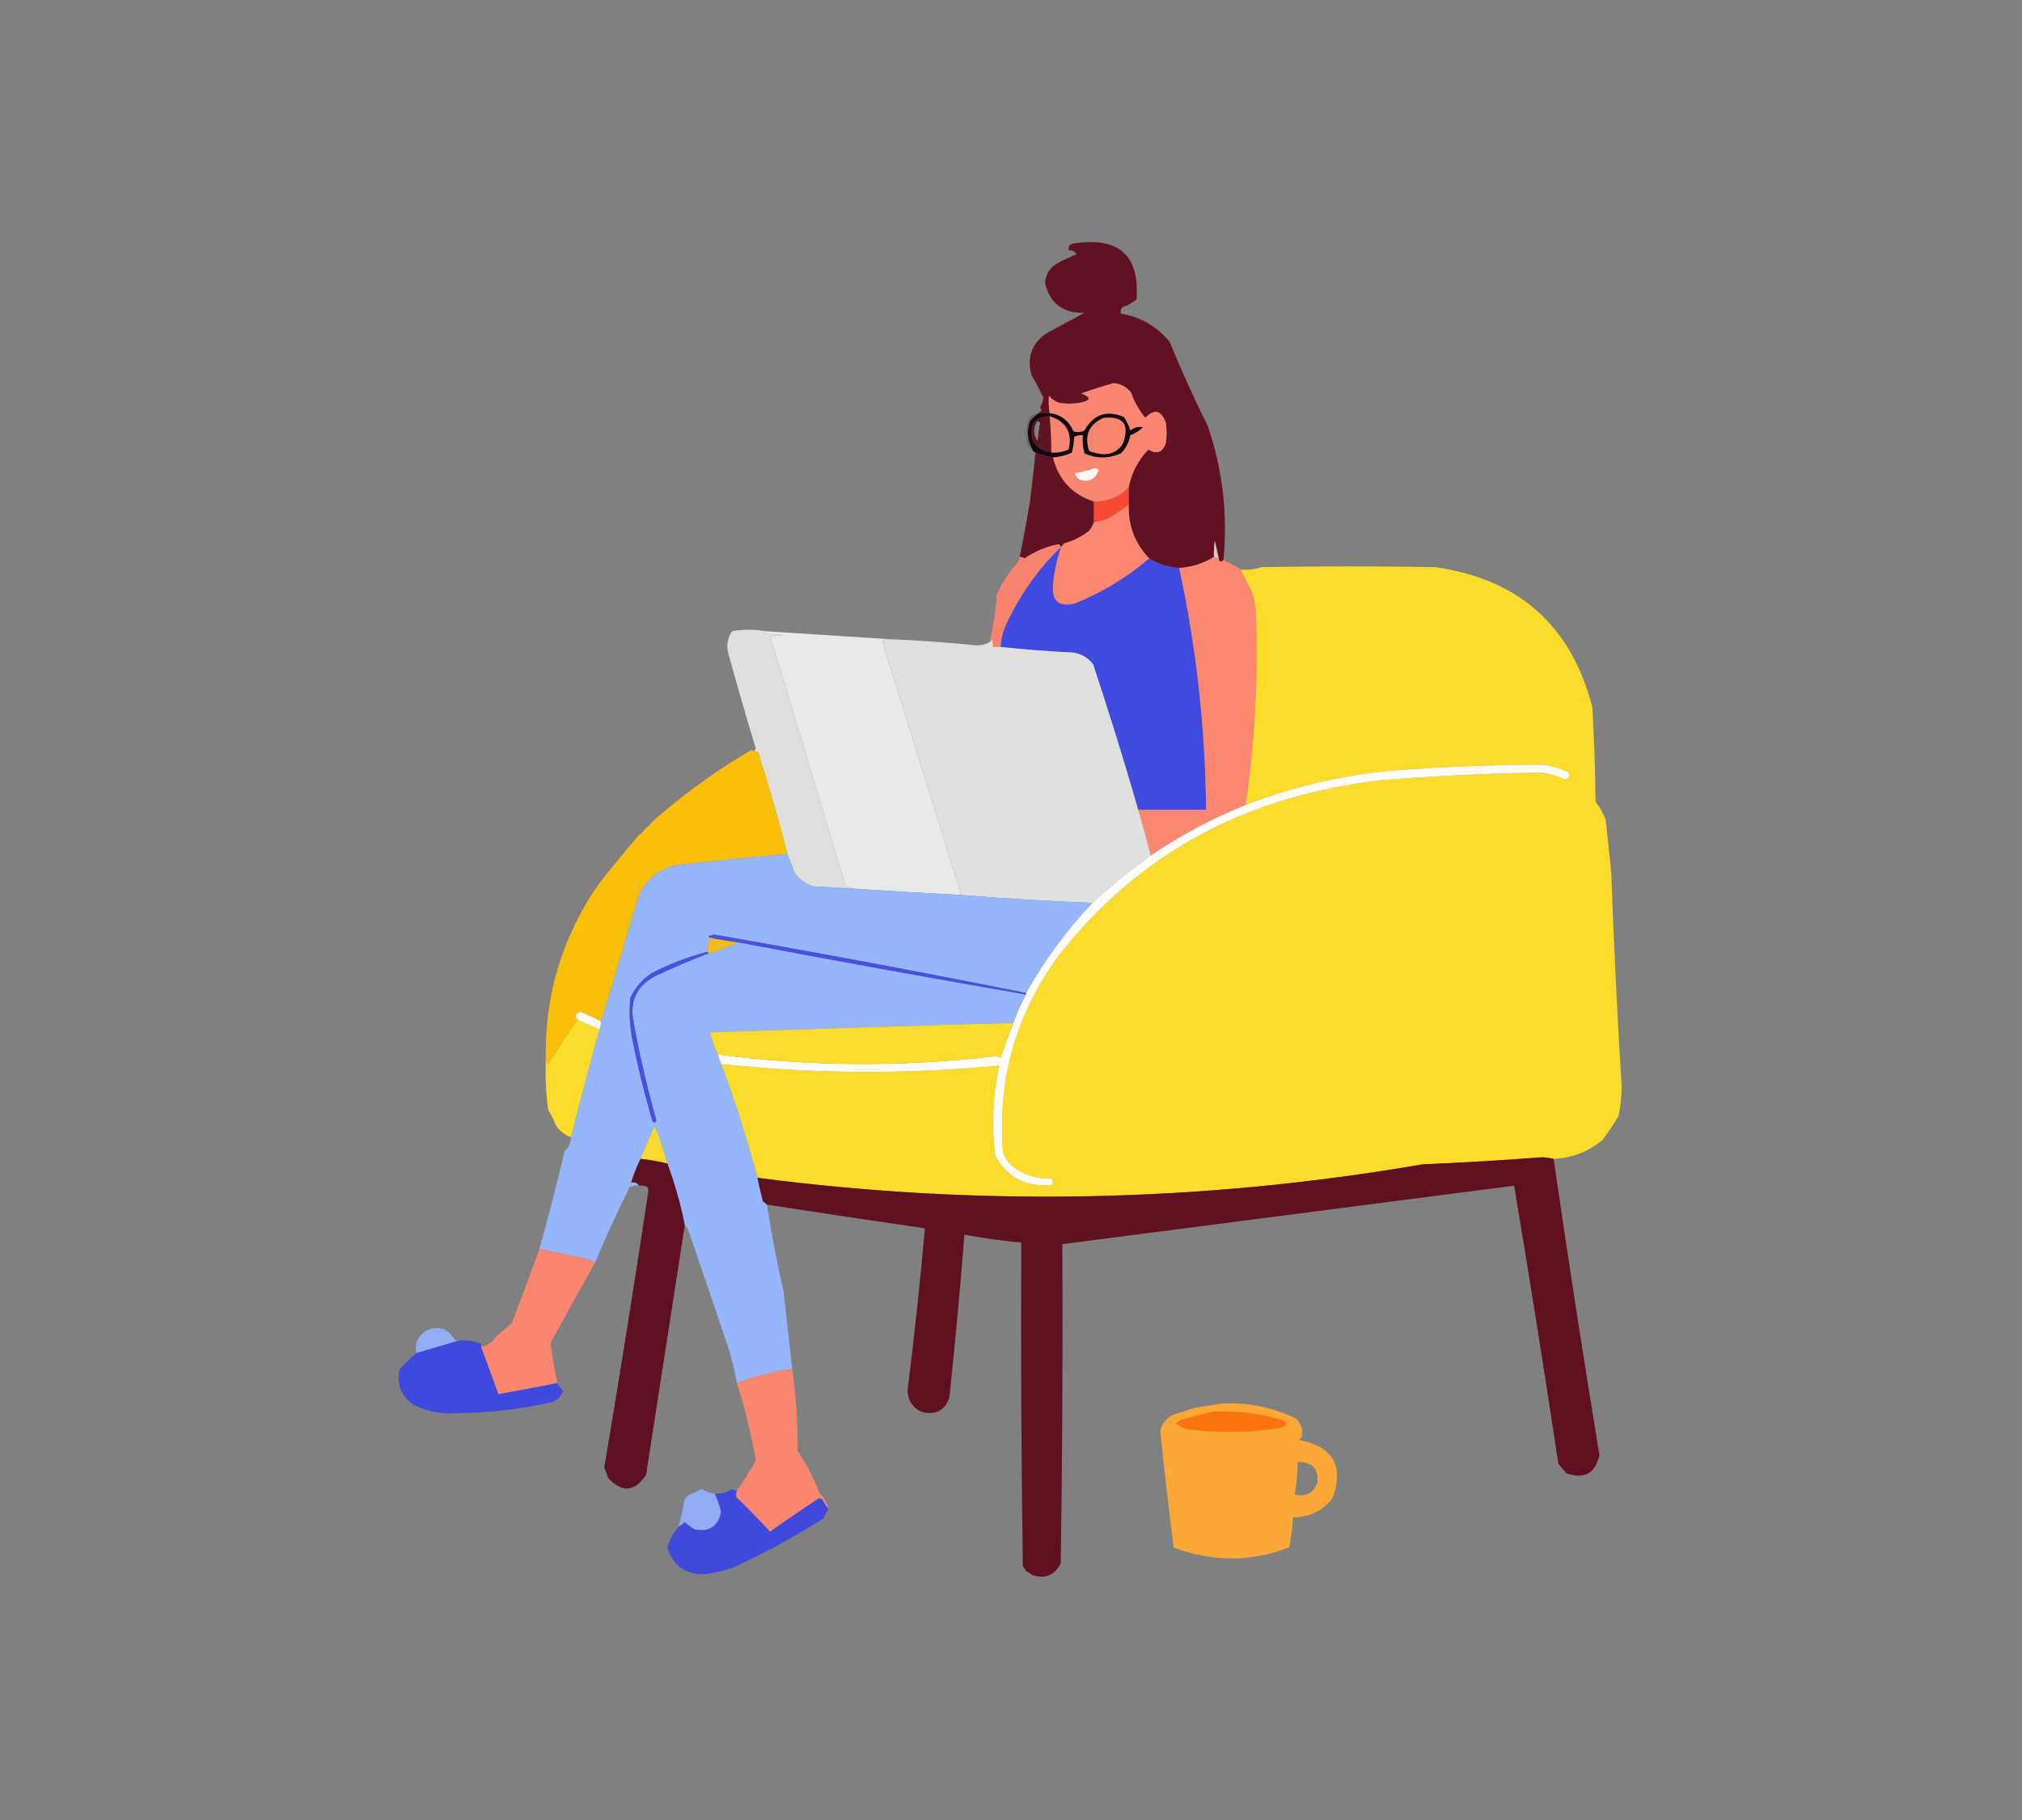 <?xml version="1.0" encoding="UTF-8"?>
<!DOCTYPE svg PUBLIC "-//W3C//DTD SVG 1.1//EN" "http://www.w3.org/Graphics/SVG/1.1/DTD/svg11.dtd">
<svg xmlns="http://www.w3.org/2000/svg" version="1.1" width="1280px" height="1152px" style="shape-rendering:geometricPrecision; text-rendering:geometricPrecision; image-rendering:optimizeQuality; fill-rule:evenodd; clip-rule:evenodd" xmlns:xlink="http://www.w3.org/1999/xlink">
<rect width="100%" height="100%" fill="#808080" stroke="none"/>
<g><path style="opacity:1" fill="#611121" d="M 774.5,354.5 C 772.804,356.129 771.804,355.796 771.5,353.5C 770.734,349.837 769.9,346.171 769,342.5C 768.502,345.817 768.335,349.15 768.5,352.5C 761.818,356.675 754.484,359.008 746.5,359.5C 739.615,359.093 733.282,357.093 727.5,353.5C 718.457,344.047 714.124,332.714 714.5,319.5C 714.5,315.833 714.5,312.167 714.5,308.5C 716.293,299.246 720.46,291.246 727,284.5C 732.189,287.749 735.855,286.416 738,280.5C 738.667,276.167 738.667,271.833 738,267.5C 735.124,259.593 730.791,258.593 725,264.5C 721.071,259.735 718.071,254.402 716,248.5C 713.202,244.934 709.535,242.934 705,242.5C 698.097,244.468 691.263,246.635 684.5,249C 691.052,251.526 690.719,253.526 683.5,255C 679.167,255.667 674.833,255.667 670.5,255C 667.898,254.117 665.731,252.617 664,250.5C 663.721,254.17 663.888,257.837 664.5,261.5C 662.167,261.5 659.833,261.5 657.5,261.5C 657.918,260.778 658.584,260.278 659.5,260C 658.941,259.275 658.608,258.442 658.5,257.5C 659.636,255.682 660.303,253.682 660.5,251.5C 658.155,246.68 655.655,242.013 653,237.5C 649.908,226.224 653.074,217.39 662.5,211C 670.556,206.573 678.556,202.24 686.5,198C 672.908,198.391 664.574,192.057 661.5,179C 662.09,173.064 665.09,168.731 670.5,166C 674.104,164.094 677.77,162.427 681.5,161C 680.347,159.117 678.681,158.284 676.5,158.5C 676.22,155.612 677.553,154.112 680.5,154C 708.467,149.922 721.467,161.755 719.5,189.5C 716.847,191.724 713.847,193.391 710.5,194.5C 709.571,195.689 709.238,197.022 709.5,198.5C 722.101,200.633 732.434,206.633 740.5,216.5C 747.808,234.465 755.808,252.132 764.5,269.5C 773.933,296.926 777.266,325.26 774.5,354.5 Z"/></g>
<g><path style="opacity:0.004" fill="#000000" d="M 709.5,156.5 C 710.833,157.167 710.833,157.167 709.5,156.5 Z"/></g>
<g><path style="opacity:0.004" fill="#000000" d="M 677.5,160.5 C 678.833,161.167 678.833,161.167 677.5,160.5 Z"/></g>
<g><path style="opacity:0.004" fill="#000000" d="M 668.5,164.5 C 669.833,165.167 669.833,165.167 668.5,164.5 Z"/></g>
<g><path style="opacity:0.004" fill="#000000" d="M 652.5,241.5 C 653.833,242.167 653.833,242.167 652.5,241.5 Z"/></g>
<g><path style="opacity:1" fill="#f88670" d="M 714.5,308.5 C 708.504,314.614 701.17,317.614 692.5,317.5C 678.664,312.996 669.997,303.663 666.5,289.5C 670.697,289.261 674.697,288.261 678.5,286.5C 679.324,283.215 679.824,279.882 680,276.5C 681.699,275.594 683.533,275.261 685.5,275.5C 685.207,279.437 685.54,283.27 686.5,287C 694.167,290.333 701.833,290.333 709.5,287C 712.683,283.802 714.683,279.969 715.5,275.5C 718.54,274.32 721.206,272.653 723.5,270.5C 720.693,269.863 718.027,270.529 715.5,272.5C 714.571,269.475 713.238,266.642 711.5,264C 700.695,259.397 692.362,262.23 686.5,272.5C 684.235,273.647 681.902,273.814 679.5,273C 676.629,266.285 671.629,262.452 664.5,261.5C 663.888,257.837 663.721,254.17 664,250.5C 665.731,252.617 667.898,254.117 670.5,255C 674.833,255.667 679.167,255.667 683.5,255C 690.719,253.526 691.052,251.526 684.5,249C 691.263,246.635 698.097,244.468 705,242.5C 709.535,242.934 713.202,244.934 716,248.5C 718.071,254.402 721.071,259.735 725,264.5C 730.791,258.593 735.124,259.593 738,267.5C 738.667,271.833 738.667,276.167 738,280.5C 735.855,286.416 732.189,287.749 727,284.5C 720.46,291.246 716.293,299.246 714.5,308.5 Z"/></g>
<g><path style="opacity:0.004" fill="#000000" d="M 652.5,260.5 C 653.833,261.167 653.833,261.167 652.5,260.5 Z"/></g>
<g><path style="opacity:1" fill="#110912" d="M 657.5,261.5 C 659.833,261.5 662.167,261.5 664.5,261.5C 671.629,262.452 676.629,266.285 679.5,273C 681.902,273.814 684.235,273.647 686.5,272.5C 692.362,262.23 700.695,259.397 711.5,264C 713.238,266.642 714.571,269.475 715.5,272.5C 718.027,270.529 720.693,269.863 723.5,270.5C 721.206,272.653 718.54,274.32 715.5,275.5C 714.683,279.969 712.683,283.802 709.5,287C 701.833,290.333 694.167,290.333 686.5,287C 685.54,283.27 685.207,279.437 685.5,275.5C 683.533,275.261 681.699,275.594 680,276.5C 679.824,279.882 679.324,283.215 678.5,286.5C 674.697,288.261 670.697,289.261 666.5,289.5C 662.691,288.965 659.024,287.965 655.5,286.5C 654.5,286.167 653.833,285.5 653.5,284.5C 650.36,278.717 649.86,272.717 652,266.5C 653.73,264.598 655.563,262.931 657.5,261.5 Z M 656.5,266.5 C 657.497,266.47 658.164,266.97 658.5,268C 657.77,271.794 657.27,275.627 657,279.5C 653.856,275.34 653.689,271.006 656.5,266.5 Z"/></g>
<g><path style="opacity:1" fill="#601421" d="M 664.5,263.5 C 665.143,271.15 665.477,278.817 665.5,286.5C 654.535,284.579 650.702,278.246 654,267.5C 656.824,264.502 660.324,263.168 664.5,263.5 Z M 656.5,266.5 C 653.689,271.006 653.856,275.34 657,279.5C 657.27,275.627 657.77,271.794 658.5,268C 658.164,266.97 657.497,266.47 656.5,266.5 Z"/></g>
<g><path style="opacity:1" fill="#f7856f" d="M 664.5,263.5 C 674.983,266.801 678.983,273.801 676.5,284.5C 673.009,286.094 669.342,286.761 665.5,286.5C 665.477,278.817 665.143,271.15 664.5,263.5 Z"/></g>
<g><path style="opacity:1" fill="#f8866f" d="M 698.5,264.5 C 711.024,263.202 715.191,268.535 711,280.5C 708.151,285.427 703.817,287.76 698,287.5C 695.069,287.225 692.235,286.559 689.5,285.5C 686.24,275.697 689.24,268.697 698.5,264.5 Z"/></g>
<g><path style="opacity:0.267" fill="#5b2125" d="M 657.5,261.5 C 655.563,262.931 653.73,264.598 652,266.5C 649.86,272.717 650.36,278.717 653.5,284.5C 651.39,283.547 650.223,281.881 650,279.5C 649.09,274.336 649.59,269.336 651.5,264.5C 653.071,262.585 655.071,261.585 657.5,261.5 Z"/></g>
<g><path style="opacity:1" fill="#621222" d="M 655.5,286.5 C 659.024,287.965 662.691,288.965 666.5,289.5C 669.997,303.663 678.664,312.996 692.5,317.5C 692.5,321.833 692.5,326.167 692.5,330.5C 691.869,332.448 690.869,334.281 689.5,336C 684.725,339.721 679.391,342.388 673.5,344C 672.934,344.995 672.267,345.828 671.5,346.5C 671.53,345.503 671.03,344.836 670,344.5C 662.201,346.043 655.034,349.043 648.5,353.5C 647.583,352.873 646.583,352.539 645.5,352.5C 647.894,340.92 650.061,329.254 652,317.5C 653.251,307.161 654.418,296.827 655.5,286.5 Z"/></g>
<g><path style="opacity:1" fill="#fff8f7" d="M 692.5,296.5 C 693.675,296.281 694.675,296.614 695.5,297.5C 693.618,302.911 689.952,305.078 684.5,304C 682.365,303.241 681.032,301.741 680.5,299.5C 684.71,298.822 688.71,297.822 692.5,296.5 Z"/></g>
<g><path style="opacity:1" fill="#f74933" d="M 714.5,308.5 C 714.5,312.167 714.5,315.833 714.5,319.5C 710.988,322.17 707.322,324.67 703.5,327C 700.107,329.076 696.44,330.242 692.5,330.5C 692.5,326.167 692.5,321.833 692.5,317.5C 701.17,317.614 708.504,314.614 714.5,308.5 Z"/></g>
<g><path style="opacity:1" fill="#fb8771" d="M 714.5,319.5 C 714.124,332.714 718.457,344.047 727.5,353.5C 713.46,365.527 697.793,375.027 680.5,382C 670.553,384.551 665.886,380.718 666.5,370.5C 667.218,362.295 668.885,354.295 671.5,346.5C 672.267,345.828 672.934,344.995 673.5,344C 679.391,342.388 684.725,339.721 689.5,336C 690.869,334.281 691.869,332.448 692.5,330.5C 696.44,330.242 700.107,329.076 703.5,327C 707.322,324.67 710.988,322.17 714.5,319.5 Z"/></g>
<g><path style="opacity:1" fill="#f7836e" d="M 671.5,346.5 C 656.383,361.133 644.55,378.133 636,397.5C 634.53,401.378 633.697,405.378 633.5,409.5C 631.833,409.5 630.167,409.5 628.5,409.5C 628.66,407.801 628.494,406.134 628,404.5C 627.722,405.416 627.222,406.082 626.5,406.5C 628.767,396.682 630.267,386.682 631,376.5C 634.052,369.093 638.385,362.426 644,356.5C 644.791,355.255 645.291,353.922 645.5,352.5C 646.583,352.539 647.583,352.873 648.5,353.5C 655.034,349.043 662.201,346.043 670,344.5C 671.03,344.836 671.53,345.503 671.5,346.5 Z"/></g>
<g><path style="opacity:1" fill="#414ade" d="M 671.5,346.5 C 668.885,354.295 667.218,362.295 666.5,370.5C 665.886,380.718 670.553,384.551 680.5,382C 697.793,375.027 713.46,365.527 727.5,353.5C 733.282,357.093 739.615,359.093 746.5,359.5C 757.361,409.918 763.028,460.918 763.5,512.5C 749.167,512.5 734.833,512.5 720.5,512.5C 711.638,481.743 702.138,451.076 692,420.5C 688.587,416.044 684.087,413.544 678.5,413C 663.311,412.282 648.311,411.116 633.5,409.5C 633.697,405.378 634.53,401.378 636,397.5C 644.55,378.133 656.383,361.133 671.5,346.5 Z"/></g>
<g><path style="opacity:0.914" fill="#e0cdcf" d="M 771.5,353.5 C 770.391,353.443 769.391,353.11 768.5,352.5C 768.335,349.15 768.502,345.817 769,342.5C 769.9,346.171 770.734,349.837 771.5,353.5 Z"/></g>
<g><path style="opacity:1" fill="#fb8770" d="M 768.5,352.5 C 769.391,353.11 770.391,353.443 771.5,353.5C 771.804,355.796 772.804,356.129 774.5,354.5C 778.306,356.237 781.973,358.237 785.5,360.5C 787.359,364.896 789.526,369.229 792,373.5C 793.869,378.318 794.869,383.318 795,388.5C 796.533,429.042 794.366,469.375 788.5,509.5C 767.293,518.101 747.293,528.767 728.5,541.5C 725.989,531.789 723.322,522.123 720.5,512.5C 734.833,512.5 749.167,512.5 763.5,512.5C 763.028,460.918 757.361,409.918 746.5,359.5C 754.484,359.008 761.818,356.675 768.5,352.5 Z"/></g>
<g><path style="opacity:0.004" fill="#fe0000" d="M 640.5,356.5 C 641.833,357.167 641.833,357.167 640.5,356.5 Z"/></g>
<g><path style="opacity:1" fill="#fbdc2b" d="M 1014.5,721.5 C 1005.65,728.978 995.314,732.978 983.5,733.5C 981.217,732.971 978.883,732.637 976.5,732.5C 951.192,734.402 925.859,735.902 900.5,737C 760.611,761.035 620.278,763.869 479.5,745.5C 473.042,721.124 465.375,697.124 456.5,673.5C 515.118,679.795 573.784,680.128 632.5,674.5C 628.457,693.367 627.624,712.367 630,731.5C 637.684,745.427 649.517,751.593 665.5,750C 666.833,748.667 666.833,747.333 665.5,746C 656.207,746.261 647.874,743.595 640.5,738C 638.044,735.592 636.211,732.759 635,729.5C 631.295,684.364 642.629,643.364 669,606.5C 712.025,550.709 768.192,515.209 837.5,500C 849.075,497.46 860.742,495.46 872.5,494C 906.798,491.237 941.131,489.571 975.5,489C 980.901,489.689 986.068,491.189 991,493.5C 993.502,492.499 994.002,490.833 992.5,488.5C 987.65,486.494 982.65,484.994 977.5,484C 944.46,484.037 911.46,485.37 878.5,488C 847.506,491.164 817.506,498.331 788.5,509.5C 794.366,469.375 796.533,429.042 795,388.5C 794.869,383.318 793.869,378.318 792,373.5C 789.526,369.229 787.359,364.896 785.5,360.5C 790.032,360.931 794.365,360.431 798.5,359C 835.167,358.333 871.833,358.333 908.5,359C 961.439,366.465 994.605,395.965 1008,447.5C 1009.18,467.477 1009.85,487.477 1010,507.5C 1012.81,510.951 1014.98,514.784 1016.5,519C 1017.67,530.274 1018.83,541.441 1020,552.5C 1021.57,597.257 1023.74,641.924 1026.5,686.5C 1026.65,693.259 1025.98,699.926 1024.5,706.5C 1021.39,711.729 1018.06,716.729 1014.5,721.5 Z"/></g>
<g><path style="opacity:0.004" fill="#feff00" d="M 969.5,381.5 C 970.833,382.167 970.833,382.167 969.5,381.5 Z"/></g>
<g><path style="opacity:0.004" fill="#feff00" d="M 985.5,397.5 C 986.833,398.167 986.833,398.167 985.5,397.5 Z"/></g>
<g><path style="opacity:1" fill="#dfdfde" d="M 484.5,399.5 C 484.389,400.117 484.056,400.617 483.5,401C 487.5,401.333 491.5,401.667 495.5,402C 492.854,402.497 490.187,402.664 487.5,402.5C 503.504,455.511 519.504,508.511 535.5,561.5C 537.415,561.216 539.081,561.549 540.5,562.5C 531.841,561.963 523.174,561.463 514.5,561C 509.82,559.321 505.987,556.488 503,552.5C 501.485,548.39 499.985,544.39 498.5,540.5C 492.96,519.012 486.794,497.679 480,476.5C 479.329,475.748 478.496,475.414 477.5,475.5C 477.611,474.883 477.944,474.383 478.5,474C 472.437,453.919 466.604,433.752 461,413.5C 459.718,408.326 460.551,403.66 463.5,399.5C 470.512,398.279 477.512,398.279 484.5,399.5 Z"/></g>
<g><path style="opacity:1" fill="#e9e9e9" d="M 484.5,399.5 C 510.162,401.125 535.829,402.791 561.5,404.5C 560.737,405.268 559.737,405.768 558.5,406C 575.274,459.487 591.94,512.987 608.5,566.5C 585.825,565.284 563.159,563.951 540.5,562.5C 539.081,561.549 537.415,561.216 535.5,561.5C 519.504,508.511 503.504,455.511 487.5,402.5C 490.187,402.664 492.854,402.497 495.5,402C 491.5,401.667 487.5,401.333 483.5,401C 484.056,400.617 484.389,400.117 484.5,399.5 Z"/></g>
<g><path style="opacity:0.999" fill="#e0e0e0" d="M 561.5,404.5 C 580.48,405.255 599.313,406.588 618,408.5C 621.252,408.481 624.085,407.814 626.5,406.5C 627.222,406.082 627.722,405.416 628,404.5C 628.494,406.134 628.66,407.801 628.5,409.5C 630.167,409.5 631.833,409.5 633.5,409.5C 648.311,411.116 663.311,412.282 678.5,413C 684.087,413.544 688.587,416.044 692,420.5C 702.138,451.076 711.638,481.743 720.5,512.5C 723.322,522.123 725.989,531.789 728.5,541.5C 715.587,550.742 703.254,560.742 691.5,571.5C 663.772,570.418 636.105,568.751 608.5,566.5C 591.94,512.987 575.274,459.487 558.5,406C 559.737,405.768 560.737,405.268 561.5,404.5 Z"/></g>
<g><path style="opacity:0.004" fill="#feff00" d="M 993.5,408.5 C 994.833,409.167 994.833,409.167 993.5,408.5 Z"/></g>
<g><path style="opacity:1" fill="#f9bf09" d="M 477.5,475.5 C 478.496,475.414 479.329,475.748 480,476.5C 486.794,497.679 492.96,519.012 498.5,540.5C 476.819,542.456 455.152,544.623 433.5,547C 419.502,548.065 409.669,554.898 404,567.5C 396.429,594.035 388.595,620.369 380.5,646.5C 376.308,644.238 371.974,642.238 367.5,640.5C 364.49,641.194 363.823,642.861 365.5,645.5C 359.196,654.657 353.03,663.991 347,673.5C 346.722,672.584 346.222,671.918 345.5,671.5C 344.575,630.53 355.742,593.197 379,559.5C 387.364,548.977 395.864,538.644 404.5,528.5C 406.167,527.5 407.5,526.167 408.5,524.5C 410.167,523.5 411.5,522.167 412.5,520.5C 432.108,503.065 453.275,487.732 476,474.5C 476.383,475.056 476.883,475.389 477.5,475.5 Z"/></g>
<g><path style="opacity:1" fill="#fefdf8" d="M 456.5,673.5 C 455.637,671.579 454.971,669.579 454.5,667.5C 513.112,675.111 571.778,675.444 630.5,668.5C 631.554,668.68 632.554,669.013 633.5,669.5C 635.977,662.067 638.643,654.734 641.5,647.5C 643.62,641.26 646.287,635.26 649.5,629.5C 649.5,629.167 649.5,628.833 649.5,628.5C 661.153,607.836 675.153,588.836 691.5,571.5C 703.254,560.742 715.587,550.742 728.5,541.5C 747.293,528.767 767.293,518.101 788.5,509.5C 817.506,498.331 847.506,491.164 878.5,488C 911.46,485.37 944.46,484.037 977.5,484C 982.65,484.994 987.65,486.494 992.5,488.5C 994.002,490.833 993.502,492.499 991,493.5C 986.068,491.189 980.901,489.689 975.5,489C 941.131,489.571 906.798,491.237 872.5,494C 860.742,495.46 849.075,497.46 837.5,500C 768.192,515.209 712.025,550.709 669,606.5C 642.629,643.364 631.295,684.364 635,729.5C 636.211,732.759 638.044,735.592 640.5,738C 647.874,743.595 656.207,746.261 665.5,746C 666.833,747.333 666.833,748.667 665.5,750C 649.517,751.593 637.684,745.427 630,731.5C 627.624,712.367 628.457,693.367 632.5,674.5C 573.784,680.128 515.118,679.795 456.5,673.5 Z"/></g>
<g><path style="opacity:0.004" fill="#feff00" d="M 449.5,488.5 C 450.833,489.167 450.833,489.167 449.5,488.5 Z"/></g>
<g><path style="opacity:0.004" fill="#feff00" d="M 436.5,497.5 C 437.833,498.167 437.833,498.167 436.5,497.5 Z"/></g>
<g><path style="opacity:0.004" fill="#feff00" d="M 432.5,500.5 C 433.833,501.167 433.833,501.167 432.5,500.5 Z"/></g>
<g><path style="opacity:0.004" fill="#feff00" d="M 424.5,507.5 C 425.833,508.167 425.833,508.167 424.5,507.5 Z"/></g>
<g><path style="opacity:0.004" fill="#feff00" d="M 413.5,516.5 C 414.833,517.167 414.833,517.167 413.5,516.5 Z"/></g>
<g><path style="opacity:0.004" fill="#feff00" d="M 413.5,517.5 C 412.833,518.167 412.833,518.167 413.5,517.5 Z"/></g>
<g><path style="opacity:0.004" fill="#feff00" d="M 412.5,520.5 C 411.833,519.167 411.833,519.167 412.5,520.5 Z"/></g>
<g><path style="opacity:0.004" fill="#feff00" d="M 409.5,520.5 C 410.833,521.167 410.833,521.167 409.5,520.5 Z"/></g>
<g><path style="opacity:0.004" fill="#feff00" d="M 409.5,521.5 C 408.833,522.167 408.833,522.167 409.5,521.5 Z"/></g>
<g><path style="opacity:0.004" fill="#feff00" d="M 408.5,524.5 C 407.833,523.167 407.833,523.167 408.5,524.5 Z"/></g>
<g><path style="opacity:0.004" fill="#feff00" d="M 405.5,524.5 C 406.833,525.167 406.833,525.167 405.5,524.5 Z"/></g>
<g><path style="opacity:0.004" fill="#feff00" d="M 405.5,525.5 C 404.833,526.167 404.833,526.167 405.5,525.5 Z"/></g>
<g><path style="opacity:0.004" fill="#feff00" d="M 404.5,528.5 C 403.833,527.167 403.833,527.167 404.5,528.5 Z"/></g>
<g><path style="opacity:0.004" fill="#feff00" d="M 401.5,528.5 C 402.833,529.167 402.833,529.167 401.5,528.5 Z"/></g>
<g><path style="opacity:0.004" fill="#feff00" d="M 401.5,529.5 C 400.833,530.167 400.833,530.167 401.5,529.5 Z"/></g>
<g><path style="opacity:0.004" fill="#feff00" d="M 397.5,532.5 C 398.833,533.167 398.833,533.167 397.5,532.5 Z"/></g>
<g><path style="opacity:1" fill="#95b6fb" d="M 498.5,540.5 C 499.985,544.39 501.485,548.39 503,552.5C 505.987,556.488 509.82,559.321 514.5,561C 523.174,561.463 531.841,561.963 540.5,562.5C 563.159,563.951 585.825,565.284 608.5,566.5C 636.105,568.751 663.772,570.418 691.5,571.5C 675.153,588.836 661.153,607.836 649.5,628.5C 583.965,615.38 518.132,603.047 452,591.5C 450.833,591.833 449.667,592.167 448.5,592.5C 448.624,593.107 448.957,593.44 449.5,593.5C 448.677,596.461 448.01,599.461 447.5,602.5C 435.359,605.715 423.692,610.215 412.5,616C 406.566,619.933 402.066,625.1 399,631.5C 398.213,639.881 398.546,648.214 400,656.5C 403.508,674.359 407.841,692.026 413,709.5C 414.156,710.993 414.99,710.826 415.5,709C 409.647,688.402 404.814,667.569 401,646.5C 398.614,633.629 403.114,624.129 414.5,618C 425.775,612.644 437.108,607.81 448.5,603.5C 455.123,601.739 461.457,599.406 467.5,596.5C 528.049,608.009 588.716,619.009 649.5,629.5C 646.287,635.26 643.62,641.26 641.5,647.5C 577.492,649.264 513.492,651.264 449.5,653.5C 450.646,658.438 452.313,663.105 454.5,667.5C 454.971,669.579 455.637,671.579 456.5,673.5C 465.375,697.124 473.042,721.124 479.5,745.5C 480.505,750.522 481.672,755.522 483,760.5C 483.995,761.066 484.828,761.733 485.5,762.5C 488.353,780.951 491.853,799.284 496,817.5C 497.809,833.951 499.643,850.285 501.5,866.5C 489.601,868.059 477.935,871.059 466.5,875.5C 465.105,867.368 463.105,859.368 460.5,851.5C 452.423,827.435 444.256,803.435 436,779.5C 435.392,777.934 434.558,776.6 433.5,775.5C 430.855,762.229 427.188,749.229 422.5,736.5C 420.141,728.395 417.474,720.395 414.5,712.5C 411.302,719.432 408.302,726.432 405.5,733.5C 403.107,738.348 401.107,743.348 399.5,748.5C 401.781,748.077 403.448,748.744 404.5,750.5C 402.396,750.201 400.396,750.534 398.5,751.5C 390.689,767.302 383.356,783.302 376.5,799.5C 375.466,798.313 374.133,797.48 372.5,797C 362.107,795.021 351.773,792.855 341.5,790.5C 347.207,769.976 352.541,749.31 357.5,728.5C 360.126,726.236 361.459,723.236 361.5,719.5C 367.187,696.754 373.187,674.087 379.5,651.5C 380.038,649.883 380.371,648.216 380.5,646.5C 388.595,620.369 396.429,594.035 404,567.5C 409.669,554.898 419.502,548.065 433.5,547C 455.152,544.623 476.819,542.456 498.5,540.5 Z"/></g>
<g><path style="opacity:0.004" fill="#feff00" d="M 388.5,543.5 C 389.833,544.167 389.833,544.167 388.5,543.5 Z"/></g>
<g><path style="opacity:0.004" fill="#feff00" d="M 384.5,548.5 C 385.833,549.167 385.833,549.167 384.5,548.5 Z"/></g>
<g><path style="opacity:0.004" fill="#feff00" d="M 380.5,553.5 C 381.833,554.167 381.833,554.167 380.5,553.5 Z"/></g>
<g><path style="opacity:0.004" fill="#feff00" d="M 368.5,572.5 C 369.833,573.167 369.833,573.167 368.5,572.5 Z"/></g>
<g><path style="opacity:1" fill="#f1bc23" d="M 449.5,593.5 C 455.461,594.716 461.461,595.716 467.5,596.5C 461.457,599.406 455.123,601.739 448.5,603.5C 448.5,602.833 448.167,602.5 447.5,602.5C 448.01,599.461 448.677,596.461 449.5,593.5 Z"/></g>
<g><path style="opacity:1" fill="#4751e0" d="M 649.5,628.5 C 649.5,628.833 649.5,629.167 649.5,629.5C 588.716,619.009 528.049,608.009 467.5,596.5C 461.461,595.716 455.461,594.716 449.5,593.5C 448.957,593.44 448.624,593.107 448.5,592.5C 449.667,592.167 450.833,591.833 452,591.5C 518.132,603.047 583.965,615.38 649.5,628.5 Z"/></g>
<g><path style="opacity:1" fill="#4651e1" d="M 447.5,602.5 C 448.167,602.5 448.5,602.833 448.5,603.5C 437.108,607.81 425.775,612.644 414.5,618C 403.114,624.129 398.614,633.629 401,646.5C 404.814,667.569 409.647,688.402 415.5,709C 414.99,710.826 414.156,710.993 413,709.5C 407.841,692.026 403.508,674.359 400,656.5C 398.546,648.214 398.213,639.881 399,631.5C 402.066,625.1 406.566,619.933 412.5,616C 423.692,610.215 435.359,605.715 447.5,602.5 Z"/></g>
<g><path style="opacity:1" fill="#fbdc2b" d="M 365.5,645.5 C 370.171,647.503 374.838,649.503 379.5,651.5C 373.187,674.087 367.187,696.754 361.5,719.5C 360.391,719.443 359.391,719.11 358.5,718.5C 355.498,716.824 353.165,714.49 351.5,711.5C 350.283,708.343 348.783,705.343 347,702.5C 345.63,692.223 345.13,681.889 345.5,671.5C 346.222,671.918 346.722,672.584 347,673.5C 353.03,663.991 359.196,654.657 365.5,645.5 Z"/></g>
<g><path style="opacity:0.994" fill="#fefcf1" d="M 380.5,646.5 C 380.371,648.216 380.038,649.883 379.5,651.5C 374.838,649.503 370.171,647.503 365.5,645.5C 363.823,642.861 364.49,641.194 367.5,640.5C 371.974,642.238 376.308,644.238 380.5,646.5 Z"/></g>
<g><path style="opacity:1" fill="#fbdc2e" d="M 641.5,647.5 C 638.643,654.734 635.977,662.067 633.5,669.5C 632.554,669.013 631.554,668.68 630.5,668.5C 571.778,675.444 513.112,675.111 454.5,667.5C 452.313,663.105 450.646,658.438 449.5,653.5C 513.492,651.264 577.492,649.264 641.5,647.5 Z"/></g>
<g><path style="opacity:0.004" fill="#feff00" d="M 348.5,709.5 C 349.833,710.167 349.833,710.167 348.5,709.5 Z"/></g>
<g><path style="opacity:0.004" fill="#feff00" d="M 351.5,713.5 C 352.833,714.167 352.833,714.167 351.5,713.5 Z"/></g>
<g><path style="opacity:1" fill="#f8d932" d="M 422.5,736.5 C 416.933,735.121 411.266,734.121 405.5,733.5C 408.302,726.432 411.302,719.432 414.5,712.5C 417.474,720.395 420.141,728.395 422.5,736.5 Z"/></g>
<g><path style="opacity:0.004" fill="#feff00" d="M 1021.5,713.5 C 1022.83,714.167 1022.83,714.167 1021.5,713.5 Z"/></g>
<g><path style="opacity:0.004" fill="#feff00" d="M 1017.5,718.5 C 1018.83,719.167 1018.83,719.167 1017.5,718.5 Z"/></g>
<g><path style="opacity:0.004" fill="#feff00" d="M 1014.5,721.5 C 1015.83,722.167 1015.83,722.167 1014.5,721.5 Z"/></g>
<g><path style="opacity:0.004" fill="#feff00" d="M 1014.5,722.5 C 1013.83,723.167 1013.83,723.167 1014.5,722.5 Z"/></g>
<g><path style="opacity:0.031" fill="#bcc3a1" d="M 358.5,718.5 C 359.391,719.11 360.391,719.443 361.5,719.5C 361.459,723.236 360.126,726.236 357.5,728.5C 358.669,725.076 359.002,721.743 358.5,718.5 Z"/></g>
<g><path style="opacity:1" fill="#601121" d="M 405.5,733.5 C 411.266,734.121 416.933,735.121 422.5,736.5C 427.188,749.229 430.855,762.229 433.5,775.5C 425.381,828.167 417.214,880.834 409,933.5C 401.854,944.396 393.854,945.062 385,935.5C 384.305,933.278 383.472,931.111 382.5,929C 392.369,870.538 401.702,812.038 410.5,753.5C 410.392,752.558 410.059,751.725 409.5,751C 407.866,750.506 406.199,750.34 404.5,750.5C 403.448,748.744 401.781,748.077 399.5,748.5C 401.107,743.348 403.107,738.348 405.5,733.5 Z"/></g>
<g><path style="opacity:1" fill="#611020" d="M 983.5,733.5 C 992.559,796.075 1002.23,858.575 1012.5,921C 1009.86,932.657 1002.86,936.49 991.5,932.5C 989.804,930.475 988.137,928.475 986.5,926.5C 977.62,867.659 968.286,808.992 958.5,750.5C 863.287,762.825 767.954,775.158 672.5,787.5C 672.833,854.837 672.5,922.17 671.5,989.5C 667.759,997.067 661.759,999.567 653.5,997C 652.264,995.915 650.931,995.082 649.5,994.5C 649.092,993.357 648.425,992.357 647.5,991.5C 646.5,923.17 646.167,854.837 646.5,786.5C 634.326,785.409 622.326,783.742 610.5,781.5C 607.818,815.871 604.651,850.204 601,884.5C 598.343,892.416 592.843,895.583 584.5,894C 578.08,891.574 574.746,886.908 574.5,880C 578.8,845.9 582.467,811.733 585.5,777.5C 552.141,772.645 518.807,767.645 485.5,762.5C 484.828,761.733 483.995,761.066 483,760.5C 481.672,755.522 480.505,750.522 479.5,745.5C 620.278,763.869 760.611,761.035 900.5,737C 925.859,735.902 951.192,734.402 976.5,732.5C 978.883,732.637 981.217,732.971 983.5,733.5 Z"/></g>
<g><path style="opacity:0.004" fill="#fefffe" d="M 385.5,781.5 C 386.833,782.167 386.833,782.167 385.5,781.5 Z"/></g>
<g><path style="opacity:1" fill="#fa8670" d="M 341.5,790.5 C 351.773,792.855 362.107,795.021 372.5,797C 374.133,797.48 375.466,798.313 376.5,799.5C 367.035,816.263 357.702,833.096 348.5,850C 349.476,857.991 350.809,865.824 352.5,873.5C 352.5,874.167 352.5,874.833 352.5,875.5C 340.201,877.939 327.868,880.272 315.5,882.5C 311.84,872.511 308.173,862.511 304.5,852.5C 308.913,851.633 312.247,849.3 314.5,845.5C 317.688,842.97 320.855,840.304 324,837.5C 329.998,821.798 335.832,806.131 341.5,790.5 Z"/></g>
<g><path style="opacity:1" fill="#90adf6" d="M 290.5,848.5 C 281.686,851.098 272.686,853.764 263.5,856.5C 262.336,849.207 265.336,844.04 272.5,841C 279.119,839.591 284.119,841.757 287.5,847.5C 288.325,848.386 289.325,848.719 290.5,848.5 Z"/></g>
<g><path style="opacity:1" fill="#4049de" d="M 290.5,848.5 C 295.453,848.123 300.119,848.789 304.5,850.5C 304.5,851.167 304.5,851.833 304.5,852.5C 308.173,862.511 311.84,872.511 315.5,882.5C 327.868,880.272 340.201,877.939 352.5,875.5C 353.833,877.167 355.167,878.833 356.5,880.5C 355.203,883.797 352.87,886.13 349.5,887.5C 330.014,891.9 310.181,894.234 290,894.5C 279.915,895.404 270.415,893.571 261.5,889C 253.74,883.389 250.907,875.889 253,866.5C 256.396,862.935 259.896,859.602 263.5,856.5C 272.686,853.764 281.686,851.098 290.5,848.5 Z"/></g>
<g><path style="opacity:0.063" fill="#a972a5" d="M 314.5,845.5 C 312.247,849.3 308.913,851.633 304.5,852.5C 304.5,851.833 304.5,851.167 304.5,850.5C 308.315,849.658 311.648,847.991 314.5,845.5 Z"/></g>
<g><path style="opacity:0.004" fill="#0000ff" d="M 260.5,856.5 C 261.833,857.167 261.833,857.167 260.5,856.5 Z"/></g>
<g><path style="opacity:0.004" fill="#0000ff" d="M 252.5,863.5 C 253.833,864.167 253.833,864.167 252.5,863.5 Z"/></g>
<g><path style="opacity:1" fill="#fa8670" d="M 501.5,866.5 C 503.947,883.664 505.114,900.997 505,918.5C 510.61,926.984 515.276,935.984 519,945.5C 521.879,948.238 523.712,951.571 524.5,955.5C 523.052,953.49 521.719,951.323 520.5,949C 519.5,948.333 518.5,948.333 517.5,949C 507.363,955.638 497.363,962.471 487.5,969.5C 480.542,962.041 473.375,954.708 466,947.5C 465.805,946.181 465.972,944.847 466.5,943.5C 470.754,937.325 474.754,930.992 478.5,924.5C 475.564,907.76 471.564,891.427 466.5,875.5C 477.935,871.059 489.601,868.059 501.5,866.5 Z"/></g>
<g><path style="opacity:0.024" fill="#9a5ca4" d="M 352.5,873.5 C 353.833,873.5 355.167,873.5 356.5,873.5C 356.5,875.833 356.5,878.167 356.5,880.5C 355.167,878.833 353.833,877.167 352.5,875.5C 352.5,874.833 352.5,874.167 352.5,873.5 Z"/></g>
<g><path style="opacity:0.004" fill="#0000ff" d="M 252.5,881.5 C 253.833,882.167 253.833,882.167 252.5,881.5 Z"/></g>
<g><path style="opacity:0.004" fill="#feff00" d="M 813.5,892.5 C 814.833,893.167 814.833,893.167 813.5,892.5 Z"/></g>
<g><path style="opacity:1" fill="#fca837" d="M 772.5,888.5 C 789.439,887.444 805.439,890.61 820.5,898C 823.751,901.232 824.918,905.066 824,909.5C 823.308,910.025 822.808,910.692 822.5,911.5C 843.945,915.615 850.945,927.948 843.5,948.5C 837.051,956.322 828.717,960.322 818.5,960.5C 818.16,966.932 817.327,973.265 816,979.5C 791.74,988.748 767.406,988.748 743,979.5C 739.835,954.949 737.002,930.282 734.5,905.5C 735.748,900.988 738.415,897.655 742.5,895.5C 747.251,894.082 751.918,892.582 756.5,891C 761.988,890.226 767.321,889.393 772.5,888.5 Z M 821.5,925.5 C 830.584,925.084 834.751,929.418 834,938.5C 831.386,945.157 826.553,947.657 819.5,946C 820.789,939.273 821.456,932.44 821.5,925.5 Z"/></g>
<g><path style="opacity:1" fill="#fd730e" d="M 767.5,893.5 C 782.831,892.74 797.831,894.574 812.5,899C 813.357,899.689 814.023,900.522 814.5,901.5C 813.088,902.806 811.421,903.64 809.5,904C 791.217,906.891 772.883,907.224 754.5,905C 750.647,904.83 747.314,903.496 744.5,901C 745.167,900.333 745.833,899.667 746.5,899C 753.562,896.945 760.562,895.111 767.5,893.5 Z"/></g>
<g><path style="opacity:0.004" fill="#feff00" d="M 821.5,896.5 C 822.833,897.167 822.833,897.167 821.5,896.5 Z"/></g>
<g><path style="opacity:0.004" fill="#000000" d="M 1005.5,933.5 C 1006.83,934.167 1006.83,934.167 1005.5,933.5 Z"/></g>
<g><path style="opacity:0.004" fill="#fe00ff" d="M 468.5,936.5 C 469.833,937.167 469.833,937.167 468.5,936.5 Z"/></g>
<g><path style="opacity:0.004" fill="#000000" d="M 385.5,938.5 C 384.833,937.167 384.833,937.167 385.5,938.5 Z"/></g>
<g><path style="opacity:0.004" fill="#000000" d="M 385.5,938.5 C 386.833,939.167 386.833,939.167 385.5,938.5 Z"/></g>
<g><path style="opacity:1" fill="#90acf4" d="M 452.5,945.5 C 454.246,949.165 455.579,952.998 456.5,957C 454.493,966.342 448.826,970.009 439.5,968C 437.359,966.692 435.359,965.192 433.5,963.5C 432.148,964.524 430.815,965.524 429.5,966.5C 430.99,961.279 432.156,955.946 433,950.5C 433.583,948.998 434.416,947.665 435.5,946.5C 438.441,945.39 441.274,944.057 444,942.5C 446.621,944.032 449.454,945.032 452.5,945.5 Z"/></g>
<g><path style="opacity:1" fill="#4148dc" d="M 466.5,943.5 C 465.972,944.847 465.805,946.181 466,947.5C 473.375,954.708 480.542,962.041 487.5,969.5C 497.363,962.471 507.363,955.638 517.5,949C 518.5,948.333 519.5,948.333 520.5,949C 521.719,951.323 523.052,953.49 524.5,955.5C 523.131,957.068 522.131,958.901 521.5,961C 502.928,972.788 483.595,983.288 463.5,992.5C 457.622,994.442 451.622,995.776 445.5,996.5C 433.476,996.449 425.809,990.782 422.5,979.5C 423.904,974.585 426.237,970.251 429.5,966.5C 430.815,965.524 432.148,964.524 433.5,963.5C 435.359,965.192 437.359,966.692 439.5,968C 448.826,970.009 454.493,966.342 456.5,957C 455.579,952.998 454.246,949.165 452.5,945.5C 456.503,945.584 460.169,944.584 463.5,942.5C 464.417,943.127 465.417,943.461 466.5,943.5 Z"/></g>
<g><path style="opacity:0.004" fill="#feff00" d="M 841.5,952.5 C 842.833,953.167 842.833,953.167 841.5,952.5 Z"/></g>
<g><path style="opacity:0.004" fill="#feff00" d="M 841.5,953.5 C 840.833,954.167 840.833,954.167 841.5,953.5 Z"/></g>
<g><path style="opacity:0.004" fill="#0000ff" d="M 517.5,964.5 C 518.833,965.167 518.833,965.167 517.5,964.5 Z"/></g>
<g><path style="opacity:0.004" fill="#0000ff" d="M 509.5,969.5 C 510.833,970.167 510.833,970.167 509.5,969.5 Z"/></g>
<g><path style="opacity:0.004" fill="#0000ff" d="M 488.5,981.5 C 489.833,982.167 489.833,982.167 488.5,981.5 Z"/></g>
<g><path style="opacity:0.004" fill="#feff00" d="M 744.5,981.5 C 745.833,982.167 745.833,982.167 744.5,981.5 Z"/></g>
<g><path style="opacity:0.004" fill="#0000ff" d="M 429.5,993.5 C 430.833,994.167 430.833,994.167 429.5,993.5 Z"/></g>
<g><path style="opacity:0.004" fill="#000000" d="M 649.5,994.5 C 648.833,995.167 648.833,995.167 649.5,994.5 Z"/></g>
<g><path style="opacity:0.004" fill="#000000" d="M 665.5,997.5 C 666.833,998.167 666.833,998.167 665.5,997.5 Z"/></g>
</svg>
